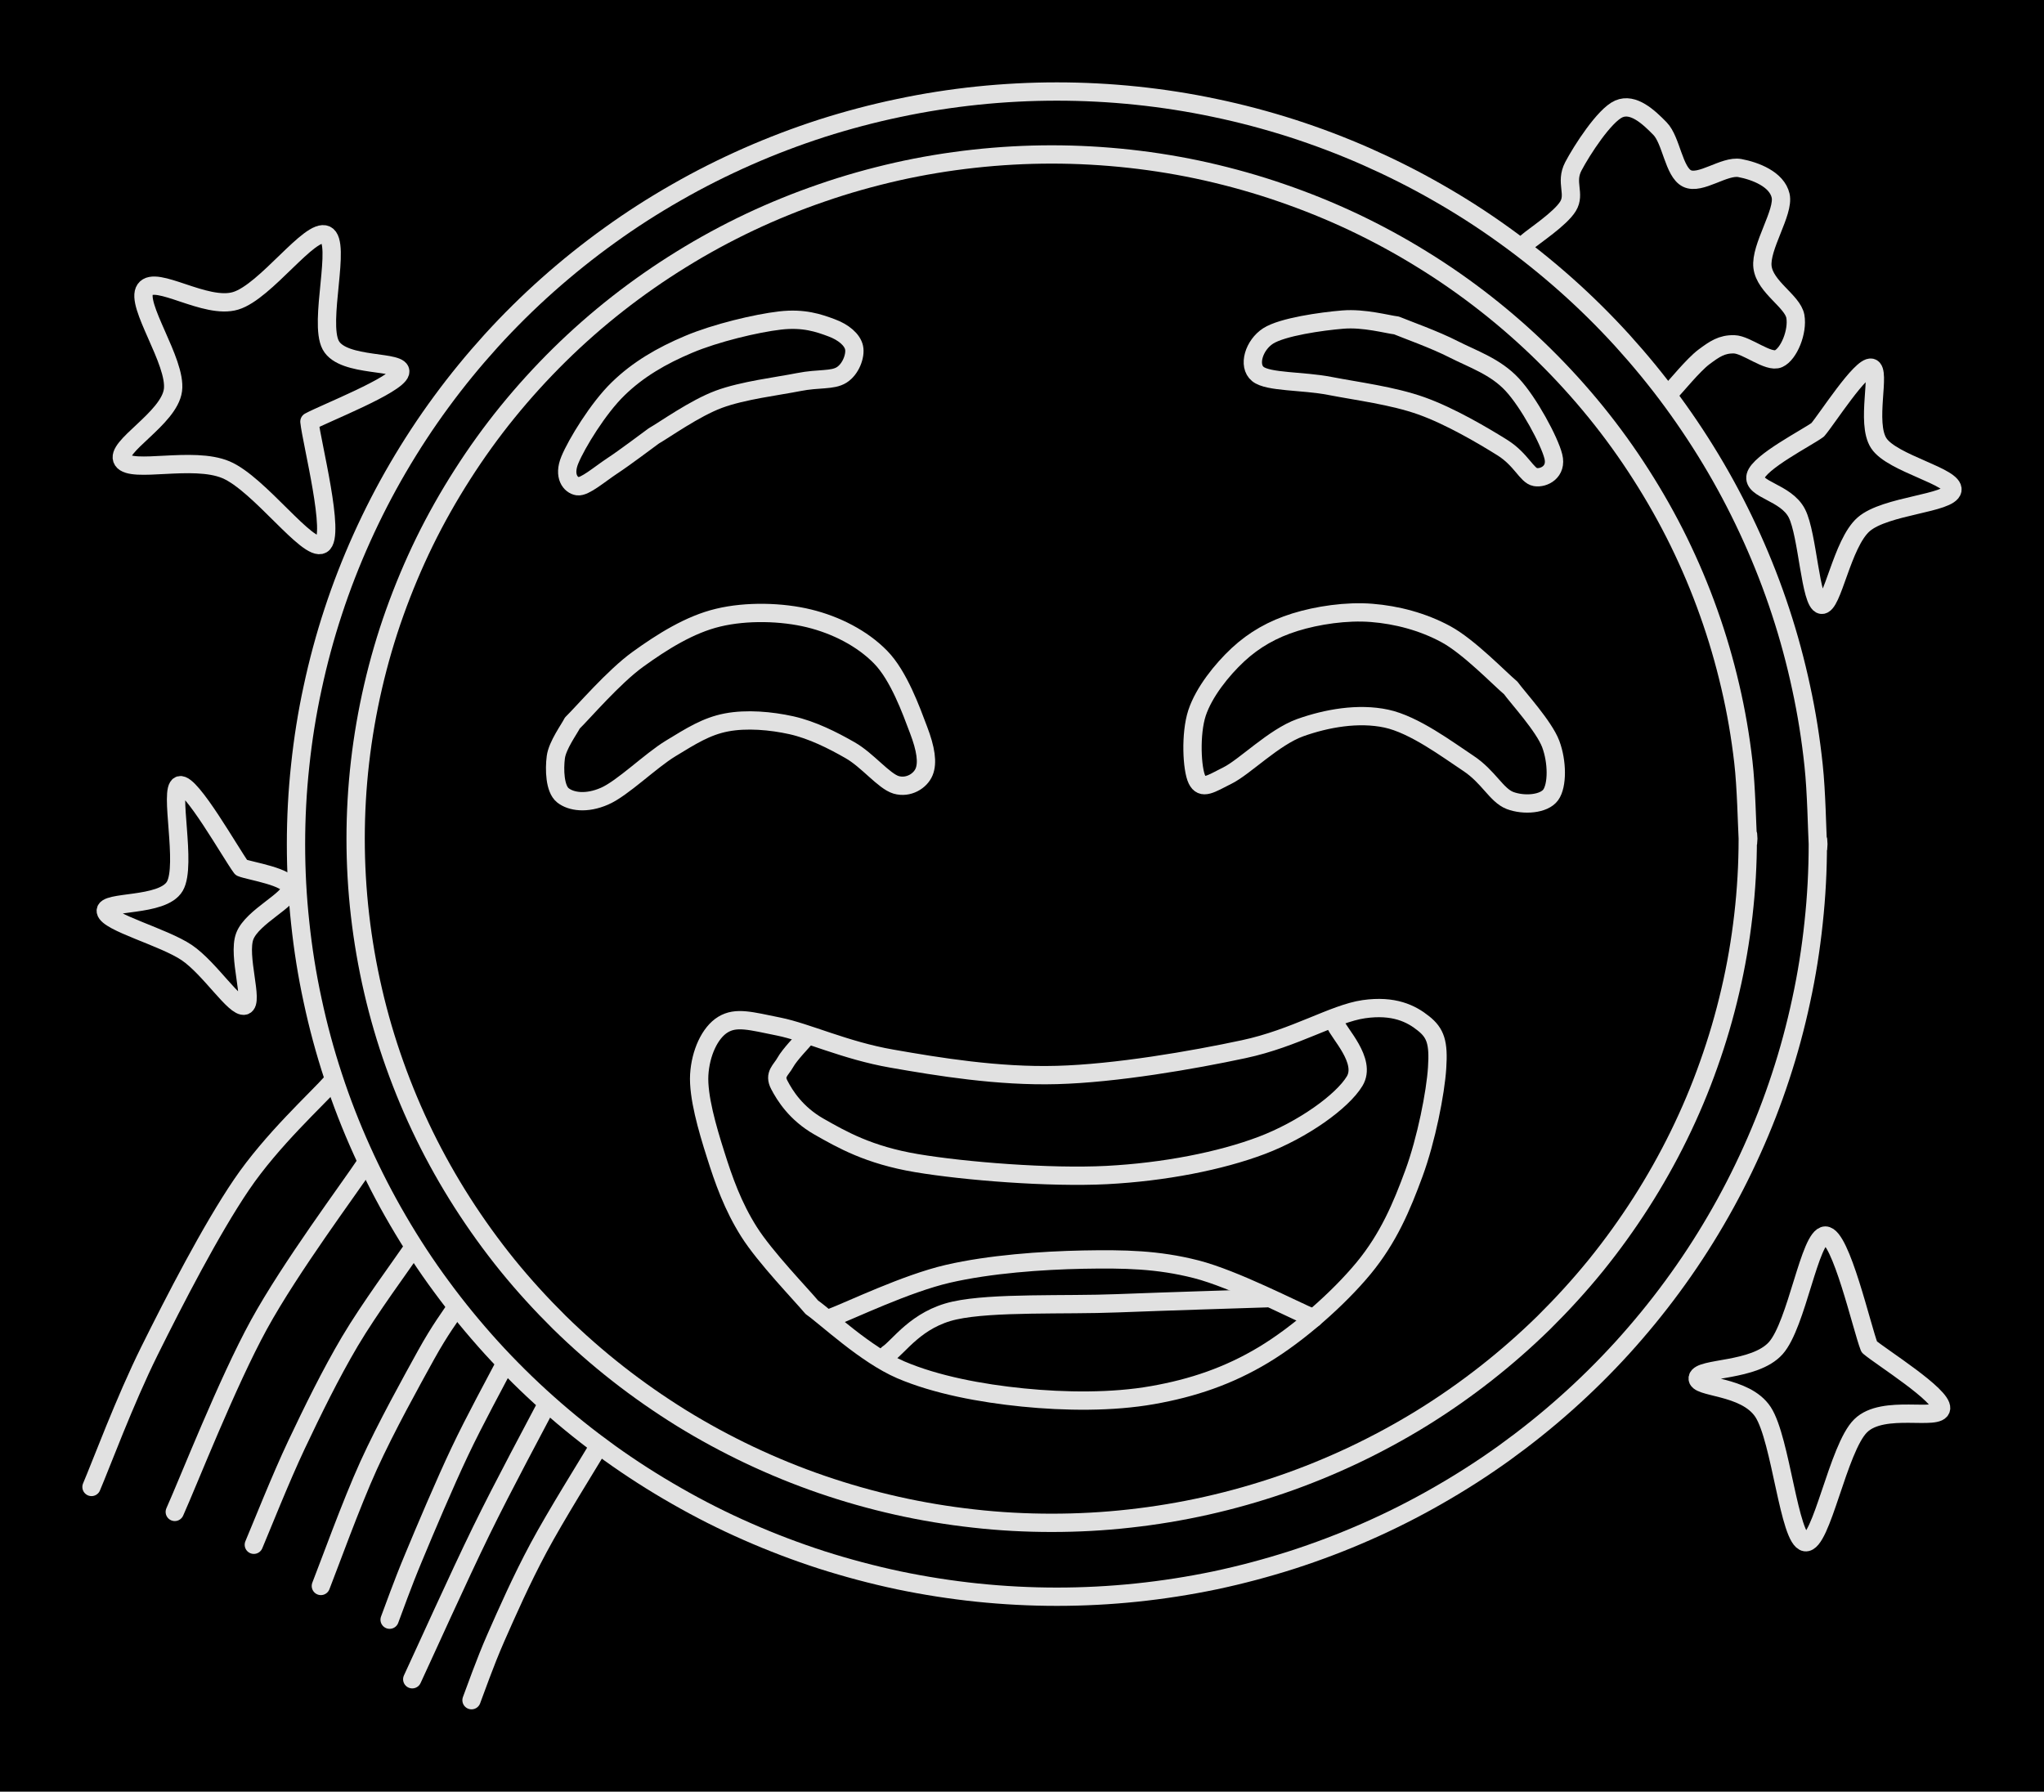 <svg version="1.1" xmlns="http://www.w3.org/2000/svg" viewBox="0 0 223.321 195.771" width="223.321" height="195.771" class="excalidraw-svg"><!-- svg-source:excalidraw --><defs><style class="style-fonts">
      </style></defs><rect x="0" y="0" width="223.321" height="195.771" fill="#000000"></rect><g stroke-linecap="round" transform="translate(38.855 16.876) rotate(0 76.05 74.762)"><path d="M152.1 74.76 C152.1 77.55, 151.94 80.36, 151.62 83.13 C151.3 85.91, 150.83 88.68, 150.19 91.4 C149.56 94.12, 148.77 96.82, 147.83 99.45 C146.9 102.09, 145.8 104.69, 144.57 107.2 C143.34 109.71, 141.95 112.18, 140.44 114.54 C138.93 116.9, 137.28 119.19, 135.51 121.38 C133.74 123.56, 131.83 125.65, 129.83 127.63 C127.82 129.6, 125.69 131.47, 123.47 133.21 C121.25 134.95, 118.92 136.58, 116.51 138.07 C114.11 139.55, 111.6 140.91, 109.05 142.12 C106.49 143.33, 103.85 144.41, 101.17 145.33 C98.49 146.25, 95.74 147.03, 92.97 147.65 C90.21 148.27, 87.39 148.74, 84.57 149.05 C81.74 149.37, 78.89 149.52, 76.05 149.52 C73.21 149.52, 70.36 149.37, 67.54 149.05 C64.72 148.74, 61.89 148.27, 59.13 147.65 C56.36 147.03, 53.61 146.25, 50.93 145.33 C48.25 144.41, 45.61 143.33, 43.05 142.12 C40.5 140.91, 37.99 139.55, 35.59 138.07 C33.19 136.58, 30.85 134.95, 28.63 133.21 C26.41 131.47, 24.28 129.6, 22.27 127.63 C20.27 125.65, 18.36 123.56, 16.59 121.38 C14.82 119.19, 13.17 116.9, 11.66 114.54 C10.15 112.18, 8.76 109.71, 7.53 107.2 C6.3 104.69, 5.21 102.09, 4.27 99.45 C3.33 96.82, 2.54 94.12, 1.91 91.4 C1.28 88.68, 0.8 85.91, 0.48 83.13 C0.16 80.36, 0 77.55, 0 74.76 C0 71.97, 0.16 69.16, 0.48 66.39 C0.8 63.62, 1.28 60.85, 1.91 58.13 C2.54 55.41, 3.33 52.7, 4.27 50.07 C5.21 47.44, 6.3 44.84, 7.53 42.32 C8.76 39.81, 10.15 37.35, 11.66 34.99 C13.17 32.62, 14.82 30.33, 16.59 28.15 C18.36 25.97, 20.27 23.87, 22.27 21.9 C24.28 19.92, 26.41 18.05, 28.63 16.31 C30.85 14.57, 33.19 12.94, 35.59 11.46 C37.99 9.97, 40.5 8.61, 43.05 7.4 C45.61 6.19, 48.25 5.12, 50.93 4.2 C53.61 3.27, 56.36 2.5, 59.13 1.87 C61.89 1.25, 64.72 0.78, 67.54 0.47 C70.36 0.16, 73.21 0, 76.05 0 C78.89 0, 81.74 0.16, 84.57 0.47 C87.39 0.78, 90.21 1.25, 92.97 1.87 C95.74 2.5, 98.49 3.27, 101.17 4.2 C103.85 5.12, 106.49 6.19, 109.05 7.4 C111.6 8.61, 114.11 9.97, 116.51 11.46 C118.92 12.94, 121.25 14.57, 123.47 16.31 C125.69 18.05, 127.82 19.92, 129.83 21.9 C131.83 23.87, 133.74 25.97, 135.51 28.15 C137.28 30.33, 138.93 32.62, 140.44 34.99 C141.95 37.35, 143.34 39.81, 144.57 42.32 C145.8 44.84, 146.9 47.44, 147.83 50.07 C148.77 52.7, 149.56 55.41, 150.19 58.13 C150.83 60.85, 151.3 63.62, 151.62 66.39 C151.94 69.16, 152.02 73.37, 152.1 74.76 C152.18 76.16, 152.18 73.37, 152.1 74.76" stroke="#E1E1E1" stroke-width="2" fill="none"></path></g><g stroke-linecap="round" transform="translate(32.339 10) rotate(0 83.135 82.236)"><path d="M166.27 82.24 C166.27 85.1, 166.12 87.98, 165.81 90.83 C165.51 93.68, 165.06 96.53, 164.45 99.33 C163.85 102.14, 163.1 104.92, 162.2 107.65 C161.31 110.37, 160.26 113.07, 159.08 115.68 C157.9 118.3, 156.58 120.87, 155.13 123.35 C153.68 125.84, 152.09 128.26, 150.39 130.57 C148.69 132.89, 146.85 135.13, 144.92 137.26 C142.98 139.39, 140.92 141.43, 138.76 143.35 C136.61 145.27, 134.34 147.08, 132 148.77 C129.66 150.45, 127.21 152.02, 124.7 153.45 C122.19 154.89, 119.59 156.2, 116.95 157.36 C114.3 158.53, 111.58 159.56, 108.82 160.45 C106.07 161.33, 103.25 162.08, 100.42 162.68 C97.59 163.27, 94.71 163.72, 91.82 164.02 C88.94 164.32, 86.03 164.47, 83.13 164.47 C80.24 164.47, 77.33 164.32, 74.44 164.02 C71.56 163.72, 68.68 163.27, 65.85 162.68 C63.02 162.08, 60.2 161.33, 57.44 160.45 C54.69 159.56, 51.97 158.53, 49.32 157.36 C46.67 156.2, 44.08 154.89, 41.57 153.45 C39.06 152.02, 36.61 150.45, 34.27 148.77 C31.93 147.08, 29.66 145.27, 27.51 143.35 C25.35 141.43, 23.29 139.39, 21.35 137.26 C19.42 135.13, 17.58 132.89, 15.88 130.57 C14.17 128.26, 12.59 125.84, 11.14 123.35 C9.69 120.87, 8.37 118.3, 7.19 115.68 C6.01 113.07, 4.96 110.37, 4.07 107.65 C3.17 104.92, 2.42 102.14, 1.82 99.33 C1.21 96.53, 0.76 93.68, 0.46 90.83 C0.15 87.98, 0 85.1, 0 82.24 C0 79.37, 0.15 76.49, 0.46 73.64 C0.76 70.79, 1.21 67.94, 1.82 65.14 C2.42 62.34, 3.17 59.55, 4.07 56.82 C4.96 54.1, 6.01 51.41, 7.19 48.79 C8.37 46.17, 9.69 43.6, 11.14 41.12 C12.59 38.64, 14.17 36.22, 15.88 33.9 C17.58 31.58, 19.42 29.34, 21.35 27.21 C23.29 25.08, 25.35 23.04, 27.51 21.12 C29.66 19.21, 31.93 17.39, 34.27 15.71 C36.61 14.02, 39.06 12.45, 41.57 11.02 C44.08 9.58, 46.67 8.28, 49.32 7.11 C51.97 5.94, 54.69 4.91, 57.44 4.02 C60.2 3.14, 63.02 2.39, 65.85 1.8 C68.68 1.2, 71.56 0.75, 74.44 0.45 C77.33 0.15, 80.24 0, 83.13 0 C86.03 0, 88.94 0.15, 91.82 0.45 C94.71 0.75, 97.59 1.2, 100.42 1.8 C103.25 2.39, 106.07 3.14, 108.82 4.02 C111.58 4.91, 114.3 5.94, 116.95 7.11 C119.59 8.28, 122.19 9.58, 124.7 11.02 C127.21 12.45, 129.66 14.02, 132 15.71 C134.34 17.39, 136.61 19.21, 138.76 21.12 C140.92 23.04, 142.98 25.08, 144.92 27.21 C146.85 29.34, 148.69 31.58, 150.39 33.9 C152.09 36.22, 153.68 38.64, 155.13 41.12 C156.58 43.6, 157.9 46.17, 159.08 48.79 C160.26 51.41, 161.31 54.1, 162.2 56.82 C163.1 59.55, 163.85 62.34, 164.45 65.14 C165.06 67.94, 165.51 70.79, 165.81 73.64 C166.12 76.49, 166.19 80.8, 166.27 82.24 C166.35 83.67, 166.35 80.8, 166.27 82.24" stroke="#E1E1E1" stroke-width="2" fill="none"></path></g><g stroke-linecap="round"><g transform="translate(36.287 118.216) rotate(0 -13.144 22.13)"><path d="M0 0 C-1.65 1.87, -6.58 6.33, -9.9 11.23 C-13.23 16.13, -17.23 23.9, -19.96 29.4 C-22.69 34.91, -25.23 41.78, -26.29 44.26 M0 0 C-1.65 1.87, -6.58 6.33, -9.9 11.23 C-13.23 16.13, -17.23 23.9, -19.96 29.4 C-22.69 34.91, -25.23 41.78, -26.29 44.26" stroke="#E1E1E1" stroke-width="2" fill="none"></path></g></g><mask></mask><g stroke-linecap="round"><g transform="translate(19.096 165.203) rotate(0 10.484 -19.105)"><path d="M0 0 C1.53 -3.41, 5.71 -14.1, 9.2 -20.47 C12.7 -26.84, 19.01 -35.25, 20.97 -38.21 M0 0 C1.53 -3.41, 5.71 -14.1, 9.2 -20.47 C12.7 -26.84, 19.01 -35.25, 20.97 -38.21" stroke="#E1E1E1" stroke-width="2" fill="none"></path></g></g><mask></mask><g stroke-linecap="round"><g transform="translate(45.073 136.453) rotate(0 -8.672 16.168)"><path d="M0 0 C-1.14 1.68, -4.73 6.54, -6.84 10.11 C-8.95 13.68, -10.92 17.7, -12.67 21.4 C-14.42 25.1, -16.56 30.51, -17.34 32.34 M0 0 C-1.14 1.68, -4.73 6.54, -6.84 10.11 C-8.95 13.68, -10.92 17.7, -12.67 21.4 C-14.42 25.1, -16.56 30.51, -17.34 32.34" stroke="#E1E1E1" stroke-width="2" fill="none"></path></g></g><mask></mask><g stroke-linecap="round"><g transform="translate(35.057 173.294) rotate(0 7.356 -15.172)"><path d="M0 0 C0.87 -2.2, 3.31 -8.97, 5.22 -13.17 C7.13 -17.37, 9.89 -22.33, 11.47 -25.2 C13.05 -28.06, 14.17 -29.49, 14.71 -30.34 M0 0 C0.87 -2.2, 3.31 -8.97, 5.22 -13.17 C7.13 -17.37, 9.89 -22.33, 11.47 -25.2 C13.05 -28.06, 14.17 -29.49, 14.71 -30.34" stroke="#E1E1E1" stroke-width="2" fill="none"></path></g></g><mask></mask><g stroke-linecap="round"><g transform="translate(55.069 149.23) rotate(0 -6.251 13.873)"><path d="M0 0 C-0.81 1.57, -3.2 5.93, -4.85 9.42 C-6.5 12.91, -8.6 17.87, -9.87 20.93 C-11.15 23.98, -12.06 26.61, -12.5 27.75 M0 0 C-0.81 1.57, -3.2 5.93, -4.85 9.42 C-6.5 12.91, -8.6 17.87, -9.87 20.93 C-11.15 23.98, -12.06 26.61, -12.5 27.75" stroke="#E1E1E1" stroke-width="2" fill="none"></path></g></g><mask></mask><g stroke-linecap="round"><g transform="translate(45.041 183.488) rotate(0 7.36 -15.04)"><path d="M0 0 C1.26 -2.7, 5.09 -11.21, 7.54 -16.22 C9.99 -21.24, 13.52 -27.77, 14.72 -30.08 M0 0 C1.26 -2.7, 5.09 -11.21, 7.54 -16.22 C9.99 -21.24, 13.52 -27.77, 14.72 -30.08" stroke="#E1E1E1" stroke-width="2" fill="none"></path></g></g><mask></mask><g stroke-linecap="round"><g transform="translate(65.347 158.136) rotate(0 -6.914 13.818)"><path d="M0 0 C-1.09 1.83, -4.65 7.52, -6.51 11 C-8.37 14.47, -9.96 18.07, -11.18 20.84 C-12.4 23.62, -13.39 26.5, -13.83 27.64 M0 0 C-1.09 1.83, -4.65 7.52, -6.51 11 C-8.37 14.47, -9.96 18.07, -11.18 20.84 C-12.4 23.62, -13.39 26.5, -13.83 27.64" stroke="#E1E1E1" stroke-width="2" fill="none"></path></g></g><mask></mask><g stroke-linecap="round"><g transform="translate(88.696 142.841) rotate(0 28.012 -11.355)"><path d="M0 0 C-1.15 -1.38, -5.12 -5.48, -6.87 -8.26 C-8.63 -11.05, -9.62 -13.85, -10.52 -16.71 C-11.43 -19.57, -12.43 -23.04, -12.3 -25.4 C-12.16 -27.76, -11.15 -30.01, -9.7 -30.89 C-8.26 -31.76, -6.69 -31.29, -3.62 -30.67 C-0.54 -30.05, 3.66 -28.05, 8.73 -27.17 C13.8 -26.28, 20.37 -25.2, 26.78 -25.38 C33.19 -25.55, 41.6 -27, 47.19 -28.2 C52.78 -29.39, 57.03 -32.1, 60.31 -32.57 C63.58 -33.04, 65.49 -32.09, 66.82 -31.02 C68.16 -29.96, 68.5 -28.9, 68.32 -26.17 C68.15 -23.44, 67.13 -18.3, 65.79 -14.65 C64.45 -11, 63.01 -7.57, 60.28 -4.26 C57.54 -0.95, 53.2 2.89, 49.36 5.2 C45.52 7.51, 41.61 8.83, 37.23 9.6 C32.84 10.38, 27.64 10.32, 23.06 9.86 C18.47 9.4, 13.57 8.48, 9.73 6.84 C5.89 5.19, 1.62 1.14, 0 0 M0 0 C-1.15 -1.38, -5.12 -5.48, -6.87 -8.26 C-8.63 -11.05, -9.62 -13.85, -10.52 -16.71 C-11.43 -19.57, -12.43 -23.04, -12.3 -25.4 C-12.16 -27.76, -11.15 -30.01, -9.7 -30.89 C-8.26 -31.76, -6.69 -31.29, -3.62 -30.67 C-0.54 -30.05, 3.66 -28.05, 8.73 -27.17 C13.8 -26.28, 20.37 -25.2, 26.78 -25.38 C33.19 -25.55, 41.6 -27, 47.19 -28.2 C52.78 -29.39, 57.03 -32.1, 60.31 -32.57 C63.58 -33.04, 65.49 -32.09, 66.82 -31.02 C68.16 -29.96, 68.5 -28.9, 68.32 -26.17 C68.15 -23.44, 67.13 -18.3, 65.79 -14.65 C64.45 -11, 63.01 -7.57, 60.28 -4.26 C57.54 -0.95, 53.2 2.89, 49.36 5.2 C45.52 7.51, 41.61 8.83, 37.23 9.6 C32.84 10.38, 27.64 10.32, 23.06 9.86 C18.47 9.4, 13.57 8.48, 9.73 6.84 C5.89 5.19, 1.62 1.14, 0 0" stroke="#E1E1E1" stroke-width="2" fill="none"></path></g></g><mask></mask><g stroke-linecap="round"><g transform="translate(88.034 113.363) rotate(0 28.541 6.741)"><path d="M0 0 C-0.37 0.45, -1.75 1.86, -2.23 2.72 C-2.71 3.59, -3.5 4.02, -2.89 5.18 C-2.28 6.35, -1.07 8.3, 1.43 9.73 C3.93 11.15, 6.87 12.85, 12.11 13.73 C17.36 14.61, 26.6 15.35, 32.89 15.03 C39.17 14.7, 45.3 13.5, 49.82 11.79 C54.33 10.08, 58.63 6.99, 59.97 4.77 C61.31 2.55, 58.19 -0.49, 57.84 -1.54 M0 0 C-0.37 0.45, -1.75 1.86, -2.23 2.72 C-2.71 3.59, -3.5 4.02, -2.89 5.18 C-2.28 6.35, -1.07 8.3, 1.43 9.73 C3.93 11.15, 6.87 12.85, 12.11 13.73 C17.36 14.61, 26.6 15.35, 32.89 15.03 C39.17 14.7, 45.3 13.5, 49.82 11.79 C54.33 10.08, 58.63 6.99, 59.97 4.77 C61.31 2.55, 58.19 -0.49, 57.84 -1.54" stroke="#E1E1E1" stroke-width="2" fill="none"></path></g></g><mask></mask><g stroke-linecap="round"><g transform="translate(90.826 143.975) rotate(0 26.345 -3.131)"><path d="M0 0 C2.12 -0.8, 8.16 -3.73, 12.74 -4.79 C17.33 -5.85, 23 -6.25, 27.52 -6.34 C32.03 -6.42, 35.65 -6.36, 39.85 -5.29 C44.04 -4.22, 50.55 -0.82, 52.69 0.07 M0 0 C2.12 -0.8, 8.16 -3.73, 12.74 -4.79 C17.33 -5.85, 23 -6.25, 27.52 -6.34 C32.03 -6.42, 35.65 -6.36, 39.85 -5.29 C44.04 -4.22, 50.55 -0.82, 52.69 0.07" stroke="#E1E1E1" stroke-width="2" fill="none"></path></g></g><mask></mask><g stroke-linecap="round"><g transform="translate(138.399 141.856) rotate(0 -20.702 3.046)"><path d="M0 0 C-2.72 0.09, -10.62 0.33, -16.31 0.55 C-21.99 0.78, -29.92 0.42, -34.1 1.34 C-38.28 2.26, -40.19 5.3, -41.4 6.09 M0 0 C-2.72 0.09, -10.62 0.33, -16.31 0.55 C-21.99 0.78, -29.92 0.42, -34.1 1.34 C-38.28 2.26, -40.19 5.3, -41.4 6.09" stroke="#E1E1E1" stroke-width="2" fill="none"></path></g></g><mask></mask><g stroke-linecap="round"><g transform="translate(62.527 79.009) rotate(0 18.318 -1.764)"><path d="M0 0 C1.19 -1.16, 4.51 -5.05, 7.17 -6.97 C9.83 -8.89, 12.83 -10.78, 15.94 -11.52 C19.06 -12.27, 22.91 -12.16, 25.86 -11.44 C28.82 -10.72, 31.68 -9.25, 33.67 -7.22 C35.67 -5.19, 37.04 -1.35, 37.83 0.74 C38.63 2.83, 38.85 4.33, 38.44 5.33 C38.03 6.33, 36.73 7.14, 35.38 6.75 C34.04 6.35, 32.25 4.04, 30.34 2.96 C28.44 1.87, 26.21 0.75, 23.95 0.24 C21.7 -0.26, 19.04 -0.49, 16.84 -0.07 C14.65 0.35, 12.99 1.41, 10.77 2.76 C8.55 4.1, 5.49 7.14, 3.52 7.99 C1.55 8.85, -0.14 8.6, -1.03 7.89 C-1.92 7.18, -1.97 5.05, -1.8 3.73 C-1.63 2.42, -0.3 0.62, 0 0 M0 0 C1.19 -1.16, 4.51 -5.05, 7.17 -6.97 C9.83 -8.89, 12.83 -10.78, 15.94 -11.52 C19.06 -12.27, 22.91 -12.16, 25.86 -11.44 C28.82 -10.72, 31.68 -9.25, 33.67 -7.22 C35.67 -5.19, 37.04 -1.35, 37.83 0.74 C38.63 2.83, 38.85 4.33, 38.44 5.33 C38.03 6.33, 36.73 7.14, 35.38 6.75 C34.04 6.35, 32.25 4.04, 30.34 2.96 C28.44 1.87, 26.21 0.75, 23.95 0.24 C21.7 -0.26, 19.04 -0.49, 16.84 -0.07 C14.65 0.35, 12.99 1.41, 10.77 2.76 C8.55 4.1, 5.49 7.14, 3.52 7.99 C1.55 8.85, -0.14 8.6, -1.03 7.89 C-1.92 7.18, -1.97 5.05, -1.8 3.73 C-1.63 2.42, -0.3 0.62, 0 0" stroke="#E1E1E1" stroke-width="2" fill="none"></path></g></g><mask></mask><g stroke-linecap="round"><g transform="translate(165.059 75.169) rotate(0 -14.952 2.048)"><path d="M0 0 C-1.18 -0.98, -4.55 -4.5, -7.08 -5.87 C-9.61 -7.24, -12.44 -7.98, -15.19 -8.2 C-17.94 -8.42, -21.14 -7.94, -23.58 -7.18 C-26.01 -6.42, -28.02 -5.28, -29.8 -3.63 C-31.58 -1.97, -33.53 0.47, -34.28 2.75 C-35.02 5.02, -34.84 8.88, -34.28 10.02 C-33.72 11.16, -32.81 10.51, -30.93 9.56 C-29.05 8.62, -25.89 5.38, -23 4.34 C-20.11 3.31, -16.66 2.7, -13.6 3.35 C-10.55 4, -6.91 6.73, -4.66 8.22 C-2.4 9.71, -1.58 11.72, -0.08 12.3 C1.43 12.87, 3.63 12.71, 4.37 11.68 C5.11 10.65, 5.1 8.08, 4.37 6.13 C3.64 4.18, 0.73 1.02, 0 0 M0 0 C-1.18 -0.98, -4.55 -4.5, -7.08 -5.87 C-9.61 -7.24, -12.44 -7.98, -15.19 -8.2 C-17.94 -8.42, -21.14 -7.94, -23.58 -7.18 C-26.01 -6.42, -28.02 -5.28, -29.8 -3.63 C-31.58 -1.97, -33.53 0.47, -34.28 2.75 C-35.02 5.02, -34.84 8.88, -34.28 10.02 C-33.72 11.16, -32.81 10.51, -30.93 9.56 C-29.05 8.62, -25.89 5.38, -23 4.34 C-20.11 3.31, -16.66 2.7, -13.6 3.35 C-10.55 4, -6.91 6.73, -4.66 8.22 C-2.4 9.71, -1.58 11.72, -0.08 12.3 C1.43 12.87, 3.63 12.71, 4.37 11.68 C5.11 10.65, 5.1 8.08, 4.37 6.13 C3.64 4.18, 0.73 1.02, 0 0" stroke="#E1E1E1" stroke-width="2" fill="none"></path></g></g><mask></mask><g stroke-linecap="round"><g transform="translate(71.432 47.63) rotate(0 6.354 -3.554)"><path d="M0 0 C1.18 -0.67, 4.46 -3.02, 7.1 -4 C9.73 -4.98, 13.58 -5.43, 15.82 -5.88 C18.06 -6.32, 19.51 -6.03, 20.52 -6.66 C21.53 -7.29, 22.07 -8.79, 21.88 -9.65 C21.69 -10.51, 20.74 -11.33, 19.4 -11.82 C18.05 -12.32, 16.4 -12.91, 13.8 -12.61 C11.2 -12.31, 6.75 -11.25, 3.8 -10 C0.85 -8.76, -1.74 -7.25, -3.9 -5.14 C-6.07 -3.04, -8.44 0.85, -9.17 2.62 C-9.91 4.4, -9.09 5.39, -8.32 5.5 C-7.55 5.61, -5.95 4.21, -4.56 3.29 C-3.17 2.38, -0.76 0.55, 0 0 M0 0 C1.18 -0.67, 4.46 -3.02, 7.1 -4 C9.73 -4.98, 13.58 -5.43, 15.82 -5.88 C18.06 -6.32, 19.51 -6.03, 20.52 -6.66 C21.53 -7.29, 22.07 -8.79, 21.88 -9.65 C21.69 -10.51, 20.74 -11.33, 19.4 -11.82 C18.05 -12.32, 16.4 -12.91, 13.8 -12.61 C11.2 -12.31, 6.75 -11.25, 3.8 -10 C0.85 -8.76, -1.74 -7.25, -3.9 -5.14 C-6.07 -3.04, -8.44 0.85, -9.17 2.62 C-9.91 4.4, -9.09 5.39, -8.32 5.5 C-7.55 5.61, -5.95 4.21, -4.56 3.29 C-3.17 2.38, -0.76 0.55, 0 0" stroke="#E1E1E1" stroke-width="2" fill="none"></path></g></g><mask></mask><g stroke-linecap="round"><g transform="translate(152.572 35.559) rotate(0 1.001 7.966)"><path d="M0 0 C-0.98 -0.11, -3.52 -0.83, -5.85 -0.64 C-8.19 -0.45, -12.47 0.16, -14.02 1.15 C-15.57 2.15, -16.26 4.4, -15.14 5.31 C-14.02 6.22, -10.26 6.03, -7.28 6.61 C-4.3 7.19, -0.41 7.67, 2.73 8.79 C5.87 9.91, 9.49 12.05, 11.57 13.35 C13.64 14.65, 14.24 16.41, 15.17 16.57 C16.1 16.73, 17.57 15.99, 17.14 14.31 C16.72 12.62, 14.46 8.41, 12.64 6.46 C10.83 4.51, 8.38 3.69, 6.27 2.62 C4.17 1.54, 1.05 0.44, 0 0 M0 0 C-0.98 -0.11, -3.52 -0.83, -5.85 -0.64 C-8.19 -0.45, -12.47 0.16, -14.02 1.15 C-15.57 2.15, -16.26 4.4, -15.14 5.31 C-14.02 6.22, -10.26 6.03, -7.28 6.61 C-4.3 7.19, -0.41 7.67, 2.73 8.79 C5.87 9.91, 9.49 12.05, 11.57 13.35 C13.64 14.65, 14.24 16.41, 15.17 16.57 C16.1 16.73, 17.57 15.99, 17.14 14.31 C16.72 12.62, 14.46 8.41, 12.64 6.46 C10.83 4.51, 8.38 3.69, 6.27 2.62 C4.17 1.54, 1.05 0.44, 0 0" stroke="#E1E1E1" stroke-width="2" fill="none"></path></g></g><mask></mask><g stroke-linecap="round"><g transform="translate(166.856 26.442) rotate(0 14.649 0.938)"><path d="M0 0 C0.74 -0.65, 3.62 -2.53, 4.46 -3.9 C5.3 -5.28, 4.12 -6.49, 5.04 -8.26 C5.97 -10.03, 8.44 -13.85, 10.01 -14.54 C11.59 -15.23, 13.27 -13.66, 14.51 -12.39 C15.75 -11.12, 16.01 -7.65, 17.46 -6.94 C18.92 -6.22, 21.53 -8.39, 23.23 -8.08 C24.93 -7.76, 27.28 -6.86, 27.69 -5.06 C28.1 -3.25, 25.44 0.55, 25.71 2.74 C25.98 4.94, 29 6.47, 29.3 8.13 C29.59 9.8, 28.59 12.24, 27.47 12.75 C26.36 13.26, 23.97 11.21, 22.61 11.18 C21.26 11.15, 20.48 11.69, 19.31 12.56 C18.15 13.43, 16.25 15.77, 15.63 16.42 M0 0 C0.74 -0.65, 3.62 -2.53, 4.46 -3.9 C5.3 -5.28, 4.12 -6.49, 5.04 -8.26 C5.97 -10.03, 8.44 -13.85, 10.01 -14.54 C11.59 -15.23, 13.27 -13.66, 14.51 -12.39 C15.75 -11.12, 16.01 -7.65, 17.46 -6.94 C18.92 -6.22, 21.53 -8.39, 23.23 -8.08 C24.93 -7.76, 27.28 -6.86, 27.69 -5.06 C28.1 -3.25, 25.44 0.55, 25.71 2.74 C25.98 4.94, 29 6.47, 29.3 8.13 C29.59 9.8, 28.59 12.24, 27.47 12.75 C26.36 13.26, 23.97 11.21, 22.61 11.18 C21.26 11.15, 20.48 11.69, 19.31 12.56 C18.15 13.43, 16.25 15.77, 15.63 16.42" stroke="#E1E1E1" stroke-width="2" fill="none"></path></g></g><mask></mask><g stroke-linecap="round"><g transform="translate(198.594 46.966) rotate(0 3.972 6.167)"><path d="M0 0 C0.98 -1.13, 4.74 -7.03, 5.86 -6.79 C6.97 -6.54, 5.2 -0.76, 6.68 1.47 C8.15 3.7, 15 5.11, 14.72 6.59 C14.44 8.07, 7.4 8.25, 5.02 10.33 C2.63 12.42, 1.62 19.32, 0.41 19.12 C-0.81 18.92, -1.08 11.47, -2.27 9.13 C-3.47 6.78, -7.15 6.56, -6.78 5.04 C-6.4 3.52, -1.13 0.84, 0 0 M0 0 C0.98 -1.13, 4.74 -7.03, 5.86 -6.79 C6.97 -6.54, 5.2 -0.76, 6.68 1.47 C8.15 3.7, 15 5.11, 14.72 6.59 C14.44 8.07, 7.4 8.25, 5.02 10.33 C2.63 12.42, 1.62 19.32, 0.41 19.12 C-0.81 18.92, -1.08 11.47, -2.27 9.13 C-3.47 6.78, -7.15 6.56, -6.78 5.04 C-6.4 3.52, -1.13 0.84, 0 0" stroke="#E1E1E1" stroke-width="2" fill="none"></path></g></g><mask></mask><g stroke-linecap="round"><g transform="translate(33.807 46.069) rotate(0 -5.243 -3.494)"><path d="M0 0 C0.23 2.24, 2.89 12.55, 1.37 13.42 C-0.15 14.3, -5.49 6.79, -9.12 5.26 C-12.75 3.73, -19.43 5.69, -20.4 4.24 C-21.36 2.79, -15.32 -0.32, -14.91 -3.44 C-14.5 -6.55, -19.09 -12.82, -17.95 -14.45 C-16.81 -16.08, -11.35 -12.2, -8.06 -13.2 C-4.77 -14.19, 0.08 -21.22, 1.81 -20.41 C3.54 -19.6, 0.97 -10.86, 2.33 -8.35 C3.68 -5.85, 10.3 -6.77, 9.91 -5.37 C9.53 -3.98, 1.65 -0.9, 0 0 M0 0 C0.23 2.24, 2.89 12.55, 1.37 13.42 C-0.15 14.3, -5.49 6.79, -9.12 5.26 C-12.75 3.73, -19.43 5.69, -20.4 4.24 C-21.36 2.79, -15.32 -0.32, -14.91 -3.44 C-14.5 -6.55, -19.09 -12.82, -17.95 -14.45 C-16.81 -16.08, -11.35 -12.2, -8.06 -13.2 C-4.77 -14.19, 0.08 -21.22, 1.81 -20.41 C3.54 -19.6, 0.97 -10.86, 2.33 -8.35 C3.68 -5.85, 10.3 -6.77, 9.91 -5.37 C9.53 -3.98, 1.65 -0.9, 0 0" stroke="#E1E1E1" stroke-width="2" fill="none"></path></g></g><mask></mask><g stroke-linecap="round"><g transform="translate(26.369 94.803) rotate(0 -4.727 3.039)"><path d="M0 0 C-1.12 -1.5, -5.52 -9.34, -6.73 -9 C-7.94 -8.66, -5.92 -0.26, -7.27 2.04 C-8.62 4.34, -15.03 3.57, -14.81 4.78 C-14.59 5.99, -8.49 7.58, -5.96 9.29 C-3.43 11.01, -0.7 15.38, 0.35 15.08 C1.41 14.78, -0.45 9.62, 0.38 7.48 C1.21 5.34, 5.42 3.49, 5.36 2.25 C5.29 1, 0.89 0.37, 0 0 M0 0 C-1.12 -1.5, -5.52 -9.34, -6.73 -9 C-7.94 -8.66, -5.92 -0.26, -7.27 2.04 C-8.62 4.34, -15.03 3.57, -14.81 4.78 C-14.59 5.99, -8.49 7.58, -5.96 9.29 C-3.43 11.01, -0.7 15.38, 0.35 15.08 C1.41 14.78, -0.45 9.62, 0.38 7.48 C1.21 5.34, 5.42 3.49, 5.36 2.25 C5.29 1, 0.89 0.37, 0 0" stroke="#E1E1E1" stroke-width="2" fill="none"></path></g></g><mask></mask><g stroke-linecap="round"><g transform="translate(204.229 147.174) rotate(0 -5.444 4.588)"><path d="M0 0 C-0.8 -2.03, -3.1 -12.19, -4.8 -12.17 C-6.51 -12.14, -7.9 -2.45, -10.22 0.14 C-12.55 2.73, -18.51 2.21, -18.74 3.38 C-18.97 4.54, -13.56 4.13, -11.6 7.12 C-9.65 10.12, -8.76 21.09, -6.99 21.34 C-5.21 21.59, -3.42 11.05, -0.94 8.62 C1.53 6.18, 7.69 8.16, 7.85 6.72 C8.01 5.29, 1.31 1.12, 0 0 M0 0 C-0.8 -2.03, -3.1 -12.19, -4.8 -12.17 C-6.51 -12.14, -7.9 -2.45, -10.22 0.14 C-12.55 2.73, -18.51 2.21, -18.74 3.38 C-18.97 4.54, -13.56 4.13, -11.6 7.12 C-9.65 10.12, -8.76 21.09, -6.99 21.34 C-5.21 21.59, -3.42 11.05, -0.94 8.62 C1.53 6.18, 7.69 8.16, 7.85 6.72 C8.01 5.29, 1.31 1.12, 0 0" stroke="#E1E1E1" stroke-width="2" fill="none"></path></g></g><mask></mask></svg>